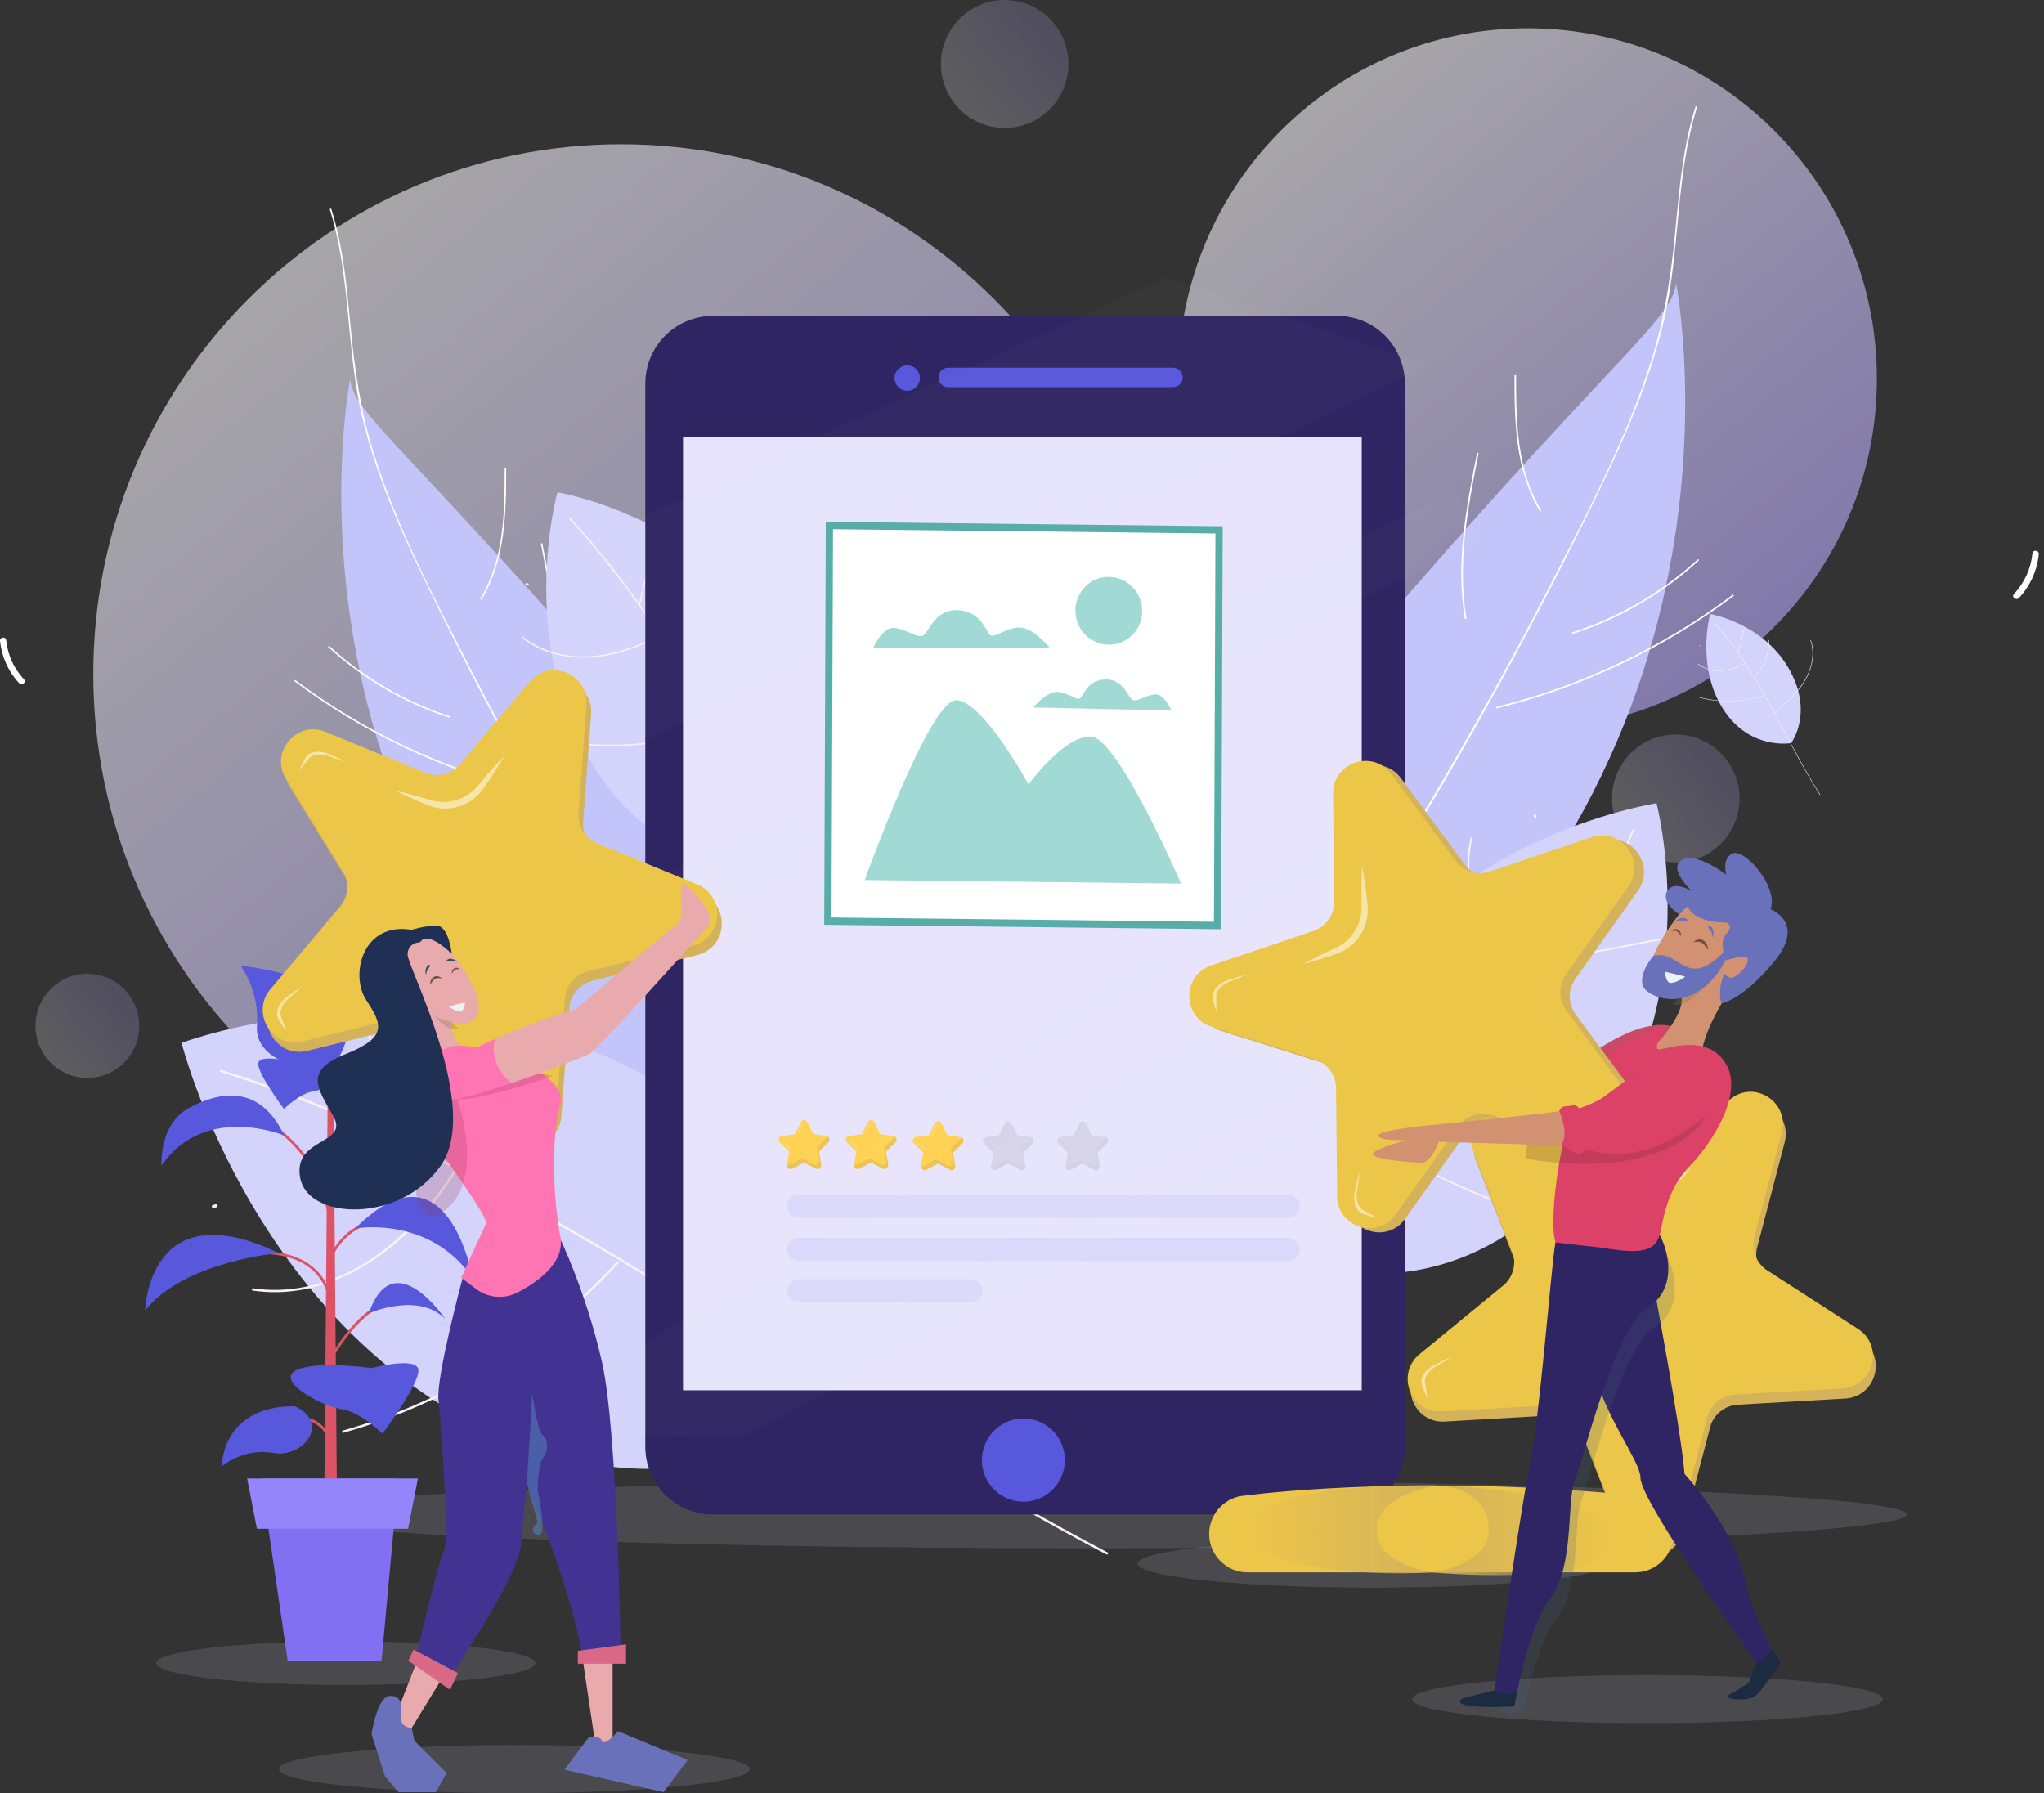 <svg width="277" height="243" viewBox="0 0 277 243" fill="none" xmlns="http://www.w3.org/2000/svg">
<rect x="0" y="0" width="277" height="243" fill="#333333" stroke="none"/>
<path opacity="0.6" d="M84.177 163.091C123.685 163.091 155.713 130.958 155.713 91.32C155.713 51.682 123.685 19.549 84.177 19.549C44.669 19.549 12.642 51.682 12.642 91.32C12.642 130.958 44.669 163.091 84.177 163.091Z" fill="url(#paint0_linear)"/>
<path opacity="0.6" d="M207.016 98.823C233.161 98.823 254.355 77.559 254.355 51.328C254.355 25.097 233.161 3.832 207.016 3.832C180.871 3.832 159.677 25.097 159.677 51.328C159.677 77.559 180.871 98.823 207.016 98.823Z" fill="url(#paint1_linear)"/>
<path opacity="0.22" d="M136.153 17.338C140.925 17.338 144.794 13.457 144.794 8.669C144.794 3.881 140.925 0 136.153 0C131.381 0 127.513 3.881 127.513 8.669C127.513 13.457 131.381 17.338 136.153 17.338Z" fill="url(#paint2_linear)"/>
<path opacity="0.22" d="M233.789 102.725C236.809 106.431 236.257 111.891 232.564 114.921C228.87 117.951 223.428 117.397 220.408 113.691C217.388 109.986 217.94 104.526 221.633 101.496C225.327 98.471 230.769 99.02 233.789 102.725Z" fill="url(#paint3_linear)"/>
<path opacity="0.22" d="M17.29 134.55C19.747 137.569 19.303 142.019 16.295 144.483C13.286 146.948 8.851 146.503 6.394 143.485C3.938 140.466 4.381 136.016 7.39 133.551C10.393 131.081 14.828 131.531 17.29 134.55Z" fill="url(#paint4_linear)"/>
<path d="M159.389 148.708C159.389 148.708 163.755 111.654 191.466 79.84C219.177 48.027 226.926 42.838 227.122 38.29C227.122 38.29 241.498 110.125 172.902 153.037L159.389 148.708Z" fill="#C3C5FA"/>
<path d="M272.931 80.504C274.358 78.957 275.215 77.099 275.434 74.998C275.491 74.438 276.36 74.553 276.296 75.113C276.061 77.347 275.14 79.384 273.621 81.029C273.242 81.445 272.546 80.914 272.931 80.504Z" fill="white"/>
<path d="M161.034 155.063C161.075 155.097 161.115 155.132 161.149 155.167C161.178 155.19 161.201 155.23 161.19 155.27C161.109 155.68 160.591 155.905 160.327 155.513C160.045 155.092 160.563 154.555 160.793 154.289C161.742 153.187 162.881 152.2 163.882 151.138C167.794 146.994 171.401 142.567 174.795 137.99C181.623 128.767 187.675 118.961 193.543 109.103C199.503 99.089 205.152 88.884 210.479 78.513C215.444 68.845 220.587 59.039 223.843 48.632C225.661 42.82 226.512 36.916 227.076 30.873C227.594 25.344 228.094 19.791 229.768 14.476C229.809 14.343 230.01 14.424 229.97 14.556C227.053 23.843 227.703 33.759 225.546 43.201C223.331 52.915 218.976 61.965 214.587 70.848C205.054 90.142 194.464 108.981 182.682 126.989C179.403 131.999 175.986 136.922 172.298 141.643C170.486 143.964 168.611 146.226 166.661 148.431C165.625 149.597 164.567 150.751 163.485 151.877C162.979 152.408 162.461 152.933 161.943 153.452C161.575 153.822 160.269 154.699 160.896 155.242C160.793 155.143 160.925 154.97 161.034 155.063Z" fill="white"/>
<path d="M202.828 95.781C214.38 92.919 225.258 87.759 234.79 80.613C234.906 80.527 235.038 80.706 234.923 80.787C225.356 87.955 214.449 93.126 202.857 96.001C202.719 96.03 202.696 95.816 202.828 95.781Z" fill="white"/>
<path d="M213.068 85.698C219.384 83.655 225.149 80.302 230.056 75.823C230.159 75.731 230.292 75.904 230.188 75.996C225.264 80.487 219.482 83.852 213.148 85.9C213.016 85.941 212.936 85.739 213.068 85.698Z" fill="white"/>
<path d="M217.567 117.195C213.448 117.495 209.409 118.262 205.469 119.492C205.336 119.532 205.256 119.33 205.388 119.29C209.346 118.054 213.407 117.281 217.544 116.981C217.682 116.964 217.705 117.183 217.567 117.195Z" fill="white"/>
<path d="M198.508 83.823C197.254 76.331 198.686 68.816 200.147 61.463C200.176 61.324 200.389 61.353 200.366 61.492C198.905 68.828 197.478 76.314 198.726 83.794C198.744 83.932 198.531 83.961 198.508 83.823Z" fill="white"/>
<path d="M180.749 116.94C177.332 107.515 176.584 97.287 178.598 87.464C178.626 87.326 178.839 87.354 178.816 87.493C176.808 97.282 177.551 107.463 180.956 116.859C180.996 116.986 180.795 117.073 180.749 116.94Z" fill="white"/>
<path d="M166.752 134.227C164.187 129.546 163.14 124.236 163.738 118.926C163.755 118.788 163.968 118.817 163.957 118.955C163.37 124.236 164.411 129.494 166.959 134.146C167.017 134.273 166.816 134.354 166.752 134.227Z" fill="white"/>
<path d="M208.673 69.261C205.348 63.749 205.239 57.198 205.239 50.941C205.239 50.803 205.457 50.774 205.457 50.913C205.457 57.117 205.549 63.651 208.851 69.128C208.92 69.249 208.748 69.382 208.673 69.261Z" fill="white"/>
<path d="M112.849 157.914C112.849 157.914 108.632 122.141 81.882 91.435C55.132 60.724 47.653 55.714 47.463 51.328C47.463 51.328 33.588 120.675 99.802 162.093L112.849 157.914Z" fill="#C3C5FA"/>
<path d="M3.253 92.07C1.872 90.575 1.05 88.78 0.837 86.754C0.779 86.212 -0.055 86.327 0.003 86.87C0.233 89.023 1.119 90.991 2.586 92.584C2.948 92.982 3.621 92.468 3.253 92.07Z" fill="white"/>
<path d="M111.266 164.049C111.226 164.084 111.192 164.113 111.151 164.147C111.123 164.17 111.105 164.205 111.111 164.245C111.192 164.638 111.686 164.857 111.94 164.482C112.216 164.072 111.715 163.559 111.491 163.305C110.57 162.237 109.477 161.29 108.505 160.263C104.726 156.263 101.245 151.992 97.972 147.571C91.379 138.671 85.54 129.2 79.874 119.682C74.121 110.014 68.667 100.162 63.524 90.154C58.732 80.821 53.768 71.356 50.621 61.313C48.866 55.703 48.044 50.006 47.503 44.165C47.002 38.826 46.519 33.47 44.903 28.333C44.862 28.206 44.667 28.287 44.707 28.414C47.526 37.383 46.899 46.947 48.981 56.066C51.121 65.44 55.327 74.178 59.561 82.749C68.759 101.374 78.982 119.561 90.355 136.945C93.519 141.782 96.821 146.538 100.382 151.092C102.131 153.331 103.937 155.519 105.824 157.643C106.825 158.768 107.844 159.882 108.891 160.967C109.38 161.481 109.88 161.989 110.381 162.491C110.737 162.849 111.997 163.697 111.393 164.217C111.497 164.124 111.37 163.957 111.266 164.049Z" fill="white"/>
<path d="M70.918 106.823C59.763 104.064 49.264 99.077 40.066 92.18C39.956 92.099 39.83 92.267 39.939 92.348C49.172 99.268 59.705 104.26 70.894 107.031C71.027 107.06 71.05 106.852 70.918 106.823Z" fill="white"/>
<path d="M61.034 97.086C54.942 95.112 49.373 91.874 44.638 87.551C44.541 87.459 44.414 87.626 44.512 87.718C49.264 92.053 54.844 95.302 60.959 97.282C61.086 97.322 61.166 97.126 61.034 97.086Z" fill="white"/>
<path d="M56.691 127.491C60.666 127.78 64.566 128.518 68.369 129.707C68.495 129.748 68.576 129.552 68.449 129.511C64.629 128.322 60.706 127.578 56.714 127.283C56.587 127.272 56.558 127.48 56.691 127.491Z" fill="white"/>
<path d="M75.094 95.279C76.302 88.047 74.921 80.798 73.512 73.699C73.483 73.566 73.276 73.595 73.305 73.728C74.714 80.81 76.095 88.036 74.886 95.256C74.864 95.383 75.071 95.412 75.094 95.279Z" fill="white"/>
<path d="M92.231 127.243C95.527 118.147 96.252 108.271 94.308 98.788C94.279 98.656 94.072 98.684 94.101 98.817C96.039 108.265 95.326 118.095 92.035 127.162C91.995 127.295 92.185 127.37 92.231 127.243Z" fill="white"/>
<path d="M105.744 143.935C108.224 139.416 109.231 134.291 108.655 129.165C108.638 129.033 108.431 129.056 108.448 129.194C109.018 134.291 108.011 139.364 105.549 143.86C105.486 143.975 105.681 144.056 105.744 143.935Z" fill="white"/>
<path d="M65.279 81.219C68.489 75.898 68.593 69.578 68.598 63.535C68.598 63.402 68.391 63.373 68.391 63.512C68.391 69.503 68.305 75.811 65.118 81.092C65.043 81.208 65.21 81.341 65.279 81.219Z" fill="white"/>
<path opacity="0.18" d="M147.814 209.825C208.889 209.825 258.399 207.768 258.399 205.23C258.399 202.693 208.889 200.636 147.814 200.636C86.74 200.636 37.229 202.693 37.229 205.23C37.229 207.768 86.74 209.825 147.814 209.825Z" fill="#B2AECC"/>
<path opacity="0.18" d="M46.865 228.346C61.054 228.346 72.557 227.02 72.557 225.385C72.557 223.75 61.054 222.424 46.865 222.424C32.676 222.424 21.173 223.75 21.173 225.385C21.173 227.02 32.676 228.346 46.865 228.346Z" fill="#B2AECC"/>
<path opacity="0.18" d="M101.602 239.739C101.602 241.54 87.324 243 69.715 243C52.105 243 37.821 241.54 37.821 239.739C37.821 237.938 52.1 236.478 69.715 236.478C87.329 236.478 101.602 237.944 101.602 239.739Z" fill="#B2AECC"/>
<path opacity="0.18" d="M255.149 230.262C255.149 232.063 240.871 233.523 223.262 233.523C205.652 233.523 191.374 232.063 191.374 230.262C191.374 228.462 205.652 227.001 223.262 227.001C240.871 227.001 255.149 228.462 255.149 230.262Z" fill="#B2AECC"/>
<path d="M107.436 117.552C107.436 117.552 90.868 120.594 80.386 103.752C69.899 86.91 75.542 66.715 75.542 66.715C75.542 66.715 95.763 70.022 106.245 87.695C116.715 105.374 107.436 117.552 107.436 117.552Z" fill="#D4D3FB"/>
<path d="M71.584 79.09C71.51 79.067 71.441 79.049 71.366 79.026C71.302 79.009 71.233 79.044 71.216 79.107C71.199 79.171 71.233 79.24 71.297 79.257C71.371 79.28 71.441 79.298 71.515 79.321C71.579 79.338 71.648 79.303 71.665 79.24C71.682 79.177 71.648 79.107 71.584 79.09Z" fill="#F9F2F4"/>
<path d="M77.067 70.236C80.593 74.051 83.82 78.132 86.806 82.385C89.769 86.61 92.49 90.991 95.079 95.452C97.685 99.943 100.153 104.508 102.592 109.091C105.037 113.685 107.453 118.297 109.949 122.868C112.44 127.428 115.006 131.941 117.756 136.345C118.095 136.887 118.435 137.424 118.78 137.961C118.843 138.059 118.999 137.973 118.941 137.874C116.134 133.482 113.516 128.963 110.996 124.397C108.482 119.838 106.061 115.232 103.621 110.632C101.177 106.02 98.714 101.42 96.126 96.884C93.554 92.382 90.85 87.949 87.928 83.667C85.034 79.43 81.91 75.344 78.493 71.517C78.068 71.044 77.642 70.571 77.21 70.103C77.118 70.022 76.986 70.149 77.067 70.236Z" fill="#F9F2F4"/>
<path d="M86.743 81.987C87.525 78.691 88.313 75.401 89.096 72.106C89.125 71.99 88.952 71.938 88.923 72.054C88.141 75.349 87.353 78.639 86.57 81.935C86.542 82.05 86.714 82.102 86.743 81.987Z" fill="#F9F2F4"/>
<path d="M92.979 91.626C95.953 88.7 97.915 84.804 98.53 80.671C98.709 79.465 98.772 78.241 98.72 77.023C98.714 76.908 98.536 76.902 98.542 77.018C98.726 81.173 97.506 85.346 95.148 88.769C94.475 89.75 93.704 90.662 92.852 91.493C92.766 91.58 92.893 91.707 92.979 91.626Z" fill="#F9F2F4"/>
<path d="M89.24 86.079C84.706 88.492 79.345 89.935 74.328 88.186C73.069 87.747 71.889 87.112 70.837 86.281C70.744 86.212 70.652 86.368 70.744 86.437C74.789 89.623 80.3 89.692 85.005 88.123C86.501 87.626 87.934 86.98 89.326 86.235C89.429 86.183 89.343 86.027 89.24 86.079Z" fill="#F9F2F4"/>
<path d="M96.724 98.754C90.407 100.757 83.677 101.386 77.096 100.584C75.191 100.353 73.305 100.001 71.441 99.533C71.326 99.504 71.279 99.677 71.389 99.706C77.861 101.328 84.666 101.536 91.23 100.318C93.1 99.972 94.952 99.504 96.764 98.927C96.874 98.893 96.833 98.719 96.724 98.754Z" fill="#F9F2F4"/>
<path d="M100.774 105.847C104.525 102.69 108.287 99.458 111.227 95.499C113.764 92.082 115.604 88.082 116.001 83.805C116.22 81.508 115.984 79.182 115.219 77C115.179 76.891 115.006 76.931 115.041 77.041C116.421 80.971 116.007 85.271 114.563 89.115C112.929 93.455 109.978 97.121 106.699 100.33C104.766 102.217 102.713 103.971 100.647 105.709C100.561 105.79 100.682 105.922 100.774 105.847Z" fill="#F9F2F4"/>
<path d="M115.599 189.894C115.599 189.894 93.451 208.658 63.427 192.497C33.403 176.337 24.607 141.326 24.607 141.326C24.607 141.326 57.634 128.916 88.359 146.318C119.079 163.731 115.599 189.894 115.599 189.894Z" fill="#D4D3FB"/>
<path d="M29.244 163.2C29.118 163.229 28.991 163.264 28.865 163.293C28.756 163.322 28.686 163.437 28.709 163.541C28.738 163.651 28.848 163.72 28.957 163.697C29.083 163.668 29.21 163.633 29.337 163.604C29.446 163.576 29.515 163.46 29.492 163.356C29.469 163.247 29.354 163.177 29.244 163.2Z" fill="#F9F2F4"/>
<path d="M29.889 145.274C38.408 147.94 46.71 151.271 54.792 155.063C62.817 158.826 70.624 163.039 78.292 167.478C86.012 171.951 93.594 176.655 101.142 181.411C108.713 186.178 116.255 190.997 123.877 195.678C131.482 200.353 139.168 204.896 147.032 209.109C147.998 209.628 148.965 210.142 149.937 210.65C150.115 210.742 150.276 210.477 150.098 210.385C142.154 206.229 134.399 201.727 126.736 197.069C119.091 192.417 111.543 187.615 103.978 182.836C96.39 178.046 88.791 173.284 81.059 168.736C73.374 164.217 65.561 159.911 57.542 156.032C49.603 152.194 41.457 148.766 33.093 145.978C32.051 145.632 31.01 145.297 29.969 144.968C29.785 144.916 29.693 145.216 29.889 145.274Z" fill="#F9F2F4"/>
<path d="M54.361 154.526C52.721 148.933 51.088 143.34 49.448 137.747C49.391 137.557 49.091 137.626 49.143 137.822C50.783 143.415 52.416 149.008 54.056 154.601C54.119 154.791 54.419 154.716 54.361 154.526Z" fill="#F9F2F4"/>
<path d="M71.895 163.57C73.845 156.644 73.448 149.14 70.848 142.439C70.089 140.483 69.139 138.607 68.023 136.829C67.914 136.662 67.644 136.806 67.747 136.979C71.567 143.034 73.305 150.306 72.7 157.446C72.528 159.489 72.154 161.509 71.596 163.483C71.544 163.679 71.838 163.766 71.895 163.57Z" fill="#F9F2F4"/>
<path d="M61.586 158.491C56.875 165.988 50.087 172.741 41.106 174.438C38.851 174.865 36.544 174.923 34.272 174.588C34.077 174.559 34.071 174.871 34.266 174.9C43.028 176.187 51.318 171.558 57.007 165.174C58.813 163.149 60.407 160.95 61.851 158.652C61.96 158.485 61.696 158.323 61.586 158.491Z" fill="#F9F2F4"/>
<path d="M83.568 170.998C75.836 179.419 66.315 186.126 55.81 190.581C52.767 191.868 49.644 192.965 46.468 193.865C46.278 193.917 46.347 194.223 46.543 194.171C57.6 191.043 67.937 185.508 76.699 178.057C79.201 175.933 81.566 173.647 83.786 171.229C83.913 171.079 83.706 170.854 83.568 170.998Z" fill="#F9F2F4"/>
<path d="M95.666 178.12C98.571 170.184 101.447 162.127 102.46 153.689C103.334 146.411 102.672 138.855 99.629 132.126C97.996 128.513 95.66 125.234 92.657 122.637C92.507 122.504 92.277 122.718 92.433 122.851C97.846 127.537 100.895 134.313 102.011 141.303C103.271 149.187 101.988 157.198 99.825 164.805C98.548 169.284 96.972 173.67 95.372 178.04C95.297 178.224 95.597 178.311 95.666 178.12Z" fill="#F9F2F4"/>
<path d="M182.601 172.211C182.601 172.211 170.486 154.613 184.407 133.719C198.329 112.826 224.487 108.849 224.487 108.849C224.487 108.849 231.195 133.979 216.318 155.3C201.436 176.62 182.601 172.211 182.601 172.211Z" fill="#D4D3FB"/>
<path d="M208.201 110.702C208.19 110.609 208.172 110.511 208.161 110.419C208.149 110.338 208.069 110.275 207.988 110.286C207.908 110.298 207.844 110.378 207.856 110.459C207.867 110.557 207.885 110.65 207.896 110.748C207.908 110.829 207.988 110.892 208.069 110.881C208.155 110.863 208.213 110.783 208.201 110.702Z" fill="#F9F2F4"/>
<path d="M221.231 112.445C218.683 118.511 215.662 124.369 212.32 130.031C209.001 135.653 205.376 141.09 201.591 146.405C197.783 151.756 193.813 156.991 189.809 162.191C185.794 167.414 181.744 172.609 177.786 177.873C173.84 183.125 169.98 188.446 166.344 193.924C165.895 194.599 165.452 195.274 165.015 195.95C164.935 196.071 165.119 196.209 165.199 196.088C168.795 190.553 172.626 185.174 176.572 179.881C180.507 174.6 184.546 169.4 188.567 164.182C192.6 158.953 196.615 153.707 200.481 148.356C204.324 143.035 208.017 137.604 211.417 131.993C214.782 126.435 217.86 120.698 220.483 114.753C220.811 114.015 221.127 113.276 221.438 112.531C221.501 112.393 221.289 112.312 221.231 112.445Z" fill="#F9F2F4"/>
<path d="M212.746 129.76C216.939 128.951 221.139 128.149 225.333 127.341C225.476 127.312 225.448 127.087 225.298 127.116C221.104 127.918 216.905 128.726 212.711 129.534C212.573 129.558 212.602 129.788 212.746 129.76Z" fill="#F9F2F4"/>
<path d="M204.905 141.99C209.818 143.912 215.317 144.154 220.391 142.723C221.875 142.307 223.308 141.742 224.683 141.043C224.815 140.98 224.729 140.766 224.596 140.83C219.908 143.202 214.477 143.964 209.317 143.012C207.839 142.74 206.389 142.325 204.991 141.776C204.853 141.725 204.767 141.938 204.905 141.99Z" fill="#F9F2F4"/>
<path d="M209.34 134.781C204.209 130.793 199.762 125.327 199.164 118.615C199.014 116.929 199.135 115.232 199.537 113.587C199.572 113.443 199.348 113.42 199.307 113.559C197.748 119.902 200.538 126.314 204.784 130.949C206.13 132.421 207.626 133.748 209.196 134.966C209.317 135.058 209.455 134.873 209.34 134.781Z" fill="#F9F2F4"/>
<path d="M198.657 150.03C193.066 143.756 188.849 136.288 186.346 128.259C185.622 125.933 185.046 123.561 184.615 121.166C184.586 121.021 184.362 121.05 184.39 121.2C185.886 129.54 189.188 137.523 194.003 144.489C195.378 146.475 196.874 148.373 198.479 150.174C198.571 150.284 198.755 150.14 198.657 150.03Z" fill="#F9F2F4"/>
<path d="M192.6 158.411C198.18 161.106 203.852 163.79 209.938 165.135C215.185 166.295 220.742 166.341 225.868 164.586C228.623 163.64 231.178 162.162 233.283 160.142C233.387 160.038 233.249 159.859 233.145 159.957C229.343 163.599 224.188 165.354 219.005 165.683C213.16 166.052 207.413 164.54 202.017 162.41C198.841 161.158 195.758 159.686 192.68 158.197C192.554 158.134 192.467 158.347 192.6 158.411Z" fill="#F9F2F4"/>
<path d="M242.729 100.699C242.729 100.699 237.034 101.749 233.427 95.954C229.82 90.16 231.758 83.216 231.758 83.216C231.758 83.216 238.713 84.353 242.315 90.431C245.922 96.508 242.729 100.699 242.729 100.699Z" fill="#D4D3FB"/>
<path d="M230.401 87.475C230.378 87.47 230.349 87.458 230.326 87.452C230.303 87.447 230.28 87.458 230.274 87.481C230.268 87.504 230.28 87.527 230.303 87.533C230.326 87.539 230.355 87.55 230.378 87.556C230.401 87.562 230.424 87.55 230.429 87.527C230.435 87.504 230.424 87.481 230.401 87.475Z" fill="#F9F2F4"/>
<path d="M232.282 84.428C233.496 85.739 234.606 87.141 235.63 88.607C236.648 90.062 237.586 91.568 238.478 93.097C239.375 94.638 240.221 96.214 241.061 97.79C241.901 99.371 242.735 100.959 243.592 102.528C244.449 104.098 245.329 105.651 246.278 107.163C246.393 107.348 246.514 107.533 246.629 107.717C246.652 107.752 246.704 107.723 246.681 107.688C245.715 106.176 244.817 104.624 243.949 103.054C243.086 101.484 242.251 99.902 241.412 98.321C240.572 96.734 239.726 95.152 238.834 93.594C237.948 92.047 237.022 90.523 236.015 89.052C235.02 87.597 233.945 86.189 232.771 84.873C232.627 84.711 232.478 84.55 232.328 84.388C232.299 84.359 232.259 84.4 232.282 84.428Z" fill="#F9F2F4"/>
<path d="M235.613 88.468C235.883 87.337 236.154 86.2 236.424 85.069C236.435 85.028 236.372 85.011 236.366 85.052C236.096 86.183 235.826 87.32 235.555 88.451C235.544 88.492 235.601 88.509 235.613 88.468Z" fill="#F9F2F4"/>
<path d="M237.759 91.787C238.783 90.783 239.456 89.438 239.669 88.018C239.732 87.603 239.749 87.181 239.732 86.766C239.732 86.725 239.669 86.725 239.669 86.766C239.732 88.197 239.312 89.629 238.501 90.806C238.271 91.141 238.006 91.458 237.713 91.741C237.684 91.77 237.73 91.81 237.759 91.787Z" fill="#F9F2F4"/>
<path d="M236.47 89.877C234.911 90.708 233.064 91.204 231.344 90.604C230.913 90.454 230.504 90.235 230.142 89.952C230.113 89.929 230.079 89.981 230.108 90.004C231.5 91.1 233.392 91.124 235.015 90.581C235.527 90.408 236.021 90.189 236.499 89.935C236.539 89.912 236.51 89.86 236.47 89.877Z" fill="#F9F2F4"/>
<path d="M239.047 94.234C236.873 94.921 234.56 95.14 232.299 94.863C231.643 94.782 230.993 94.661 230.355 94.5C230.315 94.488 230.297 94.552 230.338 94.557C232.564 95.117 234.905 95.186 237.16 94.765C237.805 94.644 238.438 94.482 239.065 94.286C239.099 94.286 239.082 94.223 239.047 94.234Z" fill="#F9F2F4"/>
<path d="M240.439 96.676C241.728 95.591 243.022 94.477 244.035 93.115C244.909 91.943 245.536 90.564 245.674 89.092C245.749 88.301 245.669 87.505 245.404 86.755C245.392 86.714 245.329 86.731 245.341 86.766C245.818 88.117 245.674 89.594 245.174 90.922C244.61 92.417 243.598 93.675 242.47 94.777C241.809 95.43 241.101 96.03 240.388 96.63C240.365 96.659 240.411 96.699 240.439 96.676Z" fill="#F9F2F4"/>
<path opacity="0.18" d="M217.94 211.897C217.94 213.697 203.662 215.158 186.053 215.158C168.443 215.158 154.165 213.697 154.165 211.897C154.165 210.096 168.443 208.636 186.053 208.636C203.662 208.636 217.94 210.096 217.94 211.897Z" fill="#B2AECC"/>
<path d="M181.232 205.242H96.603C91.546 205.242 87.45 201.132 87.45 196.059V51.997C87.45 46.924 91.546 42.814 96.603 42.814H181.232C186.289 42.814 190.385 46.924 190.385 51.997V196.059C190.385 201.132 186.289 205.242 181.232 205.242Z" fill="#2E2562"/>
<path d="M182.101 59.212H142.516H92.559V113.576V157.077V188.412H102.845H140.606H149.666H184.54V149.747V139.791V98.298V59.212H182.101Z" fill="#E7E4FC"/>
<path d="M144.165 199.135C144.861 196.1 142.973 193.073 139.948 192.375C136.923 191.676 133.907 193.57 133.211 196.605C132.514 199.64 134.402 202.666 137.427 203.365C140.452 204.064 143.469 202.17 144.165 199.135Z" fill="#5758DB"/>
<path d="M124.671 51.235C124.671 52.188 123.9 52.961 122.951 52.961C122.001 52.961 121.23 52.188 121.23 51.235C121.23 50.283 122.001 49.51 122.951 49.51C123.9 49.51 124.671 50.283 124.671 51.235Z" fill="#5758DB"/>
<path d="M158.969 52.465H128.485C127.766 52.465 127.173 51.87 127.173 51.149C127.173 50.428 127.766 49.833 128.485 49.833H158.969C159.688 49.833 160.28 50.428 160.28 51.149C160.28 51.87 159.688 52.465 158.969 52.465Z" fill="#5758DB"/>
<path d="M45.173 145.343L45.668 203.943H43.942L44.431 145.343H45.173Z" fill="#DD5366"/>
<path d="M44.989 167.686H44.621C44.621 157.972 37.752 153.412 37.683 153.372L37.885 153.06C37.948 153.1 44.989 157.77 44.989 167.686Z" fill="#DD5366"/>
<path d="M44.983 158.595L44.615 158.543C44.627 158.462 45.812 150.353 51.812 149.978L51.835 150.347C46.145 150.705 44.995 158.52 44.983 158.595Z" fill="#DD5366"/>
<path d="M44.621 176.337C44.023 173.255 42.141 171.258 39.035 170.386C36.694 169.734 34.496 170 34.479 170.005L34.433 169.636C34.525 169.625 43.493 168.568 44.989 176.262L44.621 176.337Z" fill="#DD5366"/>
<path d="M44.977 170.508L44.632 170.375C44.655 170.323 46.778 164.996 52.393 165.371L52.37 165.741C47.02 165.377 44.995 170.456 44.977 170.508Z" fill="#DD5366"/>
<path d="M44.966 184.25L44.644 184.071C44.656 184.054 45.737 182.069 47.394 180.112C49.637 177.463 51.818 176.124 53.866 176.124V176.493C49.218 176.499 45.007 184.175 44.966 184.25Z" fill="#DD5366"/>
<path d="M45.178 196.758C44.114 192.498 41.318 192.446 41.29 192.446V192.077C41.318 192.077 44.402 192.129 45.535 196.665L45.178 196.758Z" fill="#DD5366"/>
<path d="M35.388 200.364H53.975L51.703 225.085H38.989L35.388 200.364Z" fill="#836FF2"/>
<path d="M33.489 200.364H56.633L55.304 207.175H34.818L33.489 200.364Z" fill="#9486FA"/>
<path d="M41.848 144.974C41.848 144.974 34.456 143.86 34.824 139.04C35.192 134.221 32.603 130.879 32.603 130.879C32.603 130.879 54.044 132.732 44.805 144.974H41.848Z" fill="#5758DB"/>
<path d="M37.781 169.821C37.781 169.821 24.843 170.935 19.666 177.607C19.666 177.613 20.034 161.291 37.781 169.821Z" fill="#5758DB"/>
<path d="M50.351 185.399C50.351 185.399 55.896 183.916 56.633 185.399C57.375 186.882 51.829 194.299 51.829 194.299C51.829 194.299 48.872 191.332 46.283 190.963C43.695 190.593 37.413 187.252 40.002 185.768C42.584 184.291 50.351 185.399 50.351 185.399Z" fill="#5758DB"/>
<path d="M39.541 143.918C39.541 143.918 35.572 142.856 35.043 143.918C34.514 144.98 38.483 150.29 38.483 150.29C38.483 150.29 40.6 148.166 42.452 147.9C44.305 147.635 48.803 145.245 46.951 144.183C45.099 143.121 39.541 143.918 39.541 143.918Z" fill="#5758DB"/>
<path d="M48.13 166.485C48.13 166.485 58.111 164.632 64.025 173.163C64.025 173.163 60.7 153.874 48.13 166.485Z" fill="#5758DB"/>
<path d="M38.517 153.874C38.517 153.874 27.794 149.424 21.88 157.954C21.88 157.954 21.512 152.39 25.579 150.168C29.646 147.94 35.192 146.826 38.517 153.874Z" fill="#5758DB"/>
<path d="M50.73 150.341C50.73 150.341 52.485 151.755 54.998 151.045C57.513 150.335 59.733 152.436 59.733 152.436C59.733 152.436 57.53 146.515 50.73 150.341Z" fill="#5758DB"/>
<path d="M49.977 177.982C49.977 177.982 56.633 175.016 60.326 178.727C60.331 178.727 53.307 168.338 49.977 177.982Z" fill="#5758DB"/>
<path d="M39.996 190.593C39.996 190.593 30.751 189.848 30.015 198.754C30.015 198.754 32.972 196.157 37.039 196.901C41.106 197.64 44.805 192.821 39.996 190.593Z" fill="#5758DB"/>
<path d="M241.849 154.838L238.138 169.013C237.684 170.745 238.397 172.569 239.893 173.538L252.187 181.463C255.748 183.76 254.298 189.283 250.075 189.526L235.492 190.363C233.709 190.467 232.196 191.708 231.747 193.439L228.036 207.614C226.961 211.718 221.277 212.047 219.741 208.093L214.437 194.438C213.787 192.77 212.147 191.708 210.364 191.811L195.781 192.648C191.558 192.891 189.487 187.569 192.766 184.88L204.076 175.599C205.457 174.467 205.952 172.569 205.307 170.901L200.003 157.245C198.467 153.291 202.874 149.672 206.435 151.964L218.729 159.888C220.23 160.858 222.18 160.742 223.561 159.611L234.871 150.33C238.133 147.646 242.925 150.728 241.849 154.838Z" fill="#D3B25A"/>
<path d="M241.463 153.47L237.753 167.645C237.298 169.376 238.012 171.206 239.507 172.17L251.801 180.094C255.362 182.392 253.912 187.915 249.69 188.158L235.107 188.994C233.323 189.098 231.81 190.339 231.362 192.071L227.651 206.246C226.575 210.35 220.892 210.679 219.356 206.725L214.051 193.069C213.401 191.401 211.762 190.339 209.979 190.443L195.395 191.28C191.173 191.522 189.102 186.201 192.381 183.511L203.691 174.23C205.071 173.099 205.566 171.2 204.922 169.532L199.618 155.876C198.082 151.923 202.488 148.304 206.049 150.595L218.343 158.52C219.844 159.49 221.795 159.374 223.175 158.243L234.485 148.962C237.747 146.278 242.539 149.366 241.463 153.47Z" fill="#ECC649"/>
<path opacity="0.53" d="M213.931 160.188C215.317 160.765 216.663 161.417 217.987 162.104C218.153 162.191 218.32 162.277 218.476 162.347L218.711 162.462L218.953 162.554C219.275 162.687 219.615 162.768 219.954 162.837C220.633 162.976 221.329 162.987 222.008 162.878C222.687 162.78 223.354 162.566 223.958 162.237C224.263 162.075 224.562 161.891 224.832 161.671L225.039 161.51L225.252 161.331L225.684 160.973C226.834 160.021 228.002 159.091 229.239 158.231C228.267 159.386 227.237 160.465 226.179 161.521C225.908 161.787 225.672 162.047 225.362 162.312C225.068 162.578 224.74 162.808 224.401 163.022C223.711 163.432 222.94 163.691 222.152 163.818C221.358 163.928 220.541 163.905 219.764 163.715C219.379 163.611 218.999 163.489 218.637 163.322L218.366 163.195L218.107 163.051C217.929 162.953 217.78 162.849 217.618 162.751C216.364 161.937 215.127 161.106 213.931 160.188Z" fill="white"/>
<path opacity="0.53" d="M208.149 155.184C207.459 154.832 206.78 154.445 206.107 154.047C206.021 153.995 205.934 153.949 205.86 153.903L205.739 153.833L205.618 153.776C205.457 153.695 205.296 153.631 205.141 153.579C204.824 153.47 204.513 153.418 204.226 153.418C203.938 153.412 203.668 153.464 203.443 153.568C203.328 153.62 203.225 153.677 203.133 153.758L203.064 153.816L202.995 153.885L202.851 154.012C202.465 154.359 202.069 154.693 201.631 154.993C201.913 154.543 202.23 154.133 202.558 153.735C202.644 153.631 202.713 153.533 202.816 153.435C202.914 153.337 203.029 153.256 203.15 153.187C203.403 153.048 203.708 152.991 204.042 152.985C204.381 152.991 204.744 153.054 205.112 153.198C205.296 153.273 205.48 153.354 205.664 153.452L205.802 153.527L205.934 153.614C206.026 153.672 206.107 153.729 206.188 153.781C206.843 154.232 207.499 154.693 208.149 155.184Z" fill="white"/>
<path opacity="0.53" d="M196.834 183.84C196.184 184.262 195.51 184.66 194.832 185.047C194.745 185.093 194.659 185.145 194.584 185.191L194.469 185.26L194.36 185.335C194.21 185.433 194.078 185.543 193.951 185.653C193.698 185.872 193.497 186.115 193.359 186.368C193.209 186.617 193.117 186.876 193.1 187.125C193.089 187.252 193.089 187.373 193.112 187.494L193.129 187.586L193.152 187.679L193.192 187.869C193.301 188.377 193.388 188.891 193.428 189.416C193.181 188.948 192.985 188.469 192.801 187.979C192.755 187.852 192.703 187.742 192.674 187.604C192.634 187.471 192.623 187.332 192.628 187.188C192.634 186.899 192.738 186.605 192.899 186.311C193.071 186.022 193.313 185.739 193.618 185.491C193.773 185.37 193.934 185.249 194.113 185.139L194.245 185.058L194.383 184.983C194.475 184.931 194.567 184.891 194.659 184.845C195.361 184.493 196.086 184.152 196.834 183.84Z" fill="white"/>
<g opacity="0.93">
<g opacity="0.93">
<path opacity="0.93" d="M142.527 76.585L147.394 90.402C147.987 92.088 149.597 93.202 151.381 93.156L165.987 92.78C170.215 92.671 172.114 98.056 168.754 100.641L157.156 109.559C155.741 110.65 155.183 112.525 155.782 114.216L160.648 128.034C162.058 132.039 157.542 135.514 154.056 133.107L142.021 124.796C140.554 123.78 138.598 123.832 137.183 124.923L125.585 133.84C122.226 136.42 117.537 133.182 118.74 129.113L122.899 115.059C123.405 113.345 122.755 111.492 121.288 110.482L109.253 102.171C105.767 99.764 107.389 94.287 111.618 94.177L126.224 93.802C128.007 93.756 129.561 92.561 130.067 90.847L134.226 76.793C135.428 72.729 141.118 72.579 142.527 76.585Z" fill="#E7E4FC"/>
</g>
</g>
<path d="M221.587 202.662C193.33 199.863 172.344 202.212 168.674 202.679C168.478 202.697 168.288 202.72 168.098 202.754C165.699 203.21 163.864 205.34 163.864 207.874C163.864 210.742 166.2 213.086 169.059 213.086H221.582C224.441 213.086 226.776 210.742 226.776 207.874C226.782 205.005 224.447 202.662 221.587 202.662Z" fill="#ECC649"/>
<path d="M194.078 213.086C194.078 213.086 186.191 211.926 186.576 207.1C186.962 202.275 194.849 201.311 194.849 201.311C194.849 201.311 172.724 200.734 169.646 205.946C166.562 211.152 180.415 213.853 194.078 213.086Z" fill="url(#paint5_linear)"/>
<path d="M194.843 201.312C194.843 201.312 201.769 201.502 201.769 207.297C201.769 212.139 194.072 213.086 194.072 213.086C194.072 213.086 214.488 215.025 218.003 210.096C221.518 205.167 208.523 201.722 194.843 201.312Z" fill="url(#paint6_linear)"/>
<path opacity="0.34" d="M174.559 165.025H108.247C107.384 165.025 106.67 164.315 106.67 163.443C106.67 162.578 107.378 161.862 108.247 161.862H174.553C175.416 161.862 176.129 162.572 176.129 163.443C176.129 164.315 175.422 165.025 174.559 165.025Z" fill="#C3C5FA"/>
<path opacity="0.34" d="M174.559 170.911H108.247C107.384 170.911 106.67 170.202 106.67 169.33C106.67 168.464 107.378 167.749 108.247 167.749H174.553C175.416 167.749 176.129 168.458 176.129 169.33C176.129 170.202 175.422 170.911 174.559 170.911Z" fill="#C3C5FA"/>
<path opacity="0.34" d="M131.563 176.504H108.247C107.384 176.504 106.67 175.795 106.67 174.923C106.67 174.057 107.378 173.342 108.247 173.342H131.563C132.426 173.342 133.139 174.051 133.139 174.923C133.139 175.795 132.431 176.504 131.563 176.504Z" fill="#C3C5FA"/>
<path d="M109.42 152.079L110.214 153.695L111.992 153.955C112.406 154.012 112.567 154.526 112.268 154.815L110.985 156.073L111.29 157.851C111.359 158.26 110.927 158.578 110.559 158.382L108.972 157.545L107.384 158.382C107.016 158.578 106.584 158.26 106.653 157.851L106.958 156.073L105.675 154.815C105.376 154.52 105.543 154.012 105.951 153.955L107.729 153.695L108.523 152.079C108.701 151.704 109.236 151.704 109.42 152.079Z" fill="#FFD255"/>
<path opacity="0.12" d="M112.112 153.989C112.089 154.076 112.049 154.162 111.974 154.232L110.691 155.49L110.996 157.268C111.065 157.677 110.634 157.995 110.266 157.799L108.678 156.962L107.09 157.799C106.946 157.874 106.785 157.874 106.659 157.816L106.653 157.851C106.584 158.26 107.015 158.578 107.383 158.382L108.971 157.545L110.559 158.382C110.927 158.578 111.359 158.26 111.29 157.851L110.985 156.073L112.268 154.815C112.532 154.555 112.429 154.122 112.112 153.989Z" fill="#5D5D5D"/>
<path opacity="0.17" d="M108.206 153.648C108.419 153.181 108.638 152.713 108.851 152.246C108.897 152.142 108.747 152.055 108.701 152.159C108.488 152.627 108.27 153.094 108.057 153.562C108.011 153.66 108.16 153.747 108.206 153.648Z" fill="white"/>
<path opacity="0.17" d="M107.24 155.548C106.866 155.196 106.486 154.849 106.112 154.497C106.032 154.422 105.899 154.538 105.98 154.613C106.354 154.965 106.734 155.311 107.107 155.663C107.188 155.744 107.32 155.623 107.24 155.548Z" fill="white"/>
<path d="M118.504 152.079L119.298 153.695L121.075 153.955C121.489 154.012 121.65 154.526 121.351 154.815L120.068 156.073L120.373 157.851C120.442 158.26 120.011 158.578 119.643 158.382L118.055 157.545L116.467 158.382C116.099 158.578 115.668 158.26 115.737 157.851L116.042 156.073L114.759 154.815C114.46 154.52 114.626 154.012 115.035 153.955L116.812 153.695L117.606 152.079C117.785 151.704 118.32 151.704 118.504 152.079Z" fill="#FFD255"/>
<path opacity="0.12" d="M121.196 153.989C121.173 154.076 121.133 154.162 121.058 154.232L119.775 155.49L120.08 157.268C120.149 157.677 119.717 157.995 119.349 157.799L117.762 156.962L116.174 157.799C116.03 157.874 115.869 157.874 115.742 157.816L115.737 157.851C115.668 158.26 116.099 158.578 116.467 158.382L118.055 157.545L119.643 158.382C120.011 158.578 120.442 158.26 120.373 157.851L120.068 156.073L121.351 154.815C121.616 154.555 121.512 154.122 121.196 153.989Z" fill="#5D5D5D"/>
<path opacity="0.17" d="M117.29 153.648C117.503 153.181 117.721 152.713 117.934 152.246C117.98 152.142 117.831 152.055 117.785 152.159C117.572 152.627 117.353 153.094 117.14 153.562C117.094 153.66 117.244 153.747 117.29 153.648Z" fill="white"/>
<path opacity="0.17" d="M116.323 155.548C115.95 155.196 115.57 154.849 115.196 154.497C115.115 154.422 114.983 154.538 115.064 154.613C115.438 154.965 115.817 155.311 116.191 155.663C116.272 155.744 116.404 155.623 116.323 155.548Z" fill="white"/>
<path d="M127.587 152.223L128.381 153.839L130.159 154.099C130.573 154.156 130.734 154.67 130.435 154.959L129.152 156.217L129.457 157.995C129.526 158.404 129.095 158.722 128.726 158.526L127.133 157.683L125.545 158.52C125.177 158.716 124.745 158.399 124.815 157.989L125.119 156.211L123.837 154.953C123.537 154.659 123.704 154.151 124.113 154.093L125.89 153.833L126.684 152.217C126.868 151.848 127.403 151.848 127.587 152.223Z" fill="#FFD255"/>
<path opacity="0.12" d="M130.28 154.133C130.257 154.22 130.216 154.306 130.142 154.375L128.859 155.634L129.164 157.411C129.233 157.821 128.801 158.138 128.433 157.942L126.845 157.105L125.258 157.942C125.114 158.017 124.953 158.017 124.826 157.96L124.82 157.994C124.751 158.404 125.183 158.721 125.551 158.525L127.139 157.688L128.726 158.525C129.095 158.721 129.526 158.404 129.457 157.994L129.152 156.217L130.435 154.958C130.7 154.699 130.596 154.266 130.28 154.133Z" fill="#5D5D5D"/>
<path opacity="0.17" d="M126.373 153.793C126.586 153.325 126.805 152.858 127.018 152.39C127.064 152.286 126.914 152.2 126.868 152.304C126.655 152.771 126.437 153.239 126.224 153.706C126.172 153.804 126.327 153.891 126.373 153.793Z" fill="white"/>
<path opacity="0.17" d="M125.401 155.691C125.027 155.339 124.648 154.993 124.274 154.641C124.193 154.566 124.061 154.681 124.142 154.756C124.515 155.108 124.895 155.455 125.269 155.807C125.355 155.882 125.488 155.766 125.401 155.691Z" fill="white"/>
<g opacity="0.34">
<path opacity="0.34" d="M137.079 152.223L137.873 153.839L139.651 154.099C140.065 154.156 140.226 154.67 139.927 154.959L138.644 156.217L138.949 157.995C139.018 158.404 138.587 158.722 138.218 158.526L136.631 157.689L135.043 158.526C134.675 158.722 134.243 158.404 134.312 157.995L134.617 156.217L133.334 154.959C133.035 154.664 133.202 154.156 133.61 154.099L135.388 153.839L136.182 152.223C136.36 151.848 136.895 151.848 137.079 152.223Z" fill="#5D5D5D"/>
<path opacity="0.12" d="M139.777 154.133C139.754 154.22 139.714 154.306 139.639 154.375L138.356 155.634L138.661 157.411C138.73 157.821 138.299 158.139 137.931 157.942L136.343 157.105L134.755 157.942C134.611 158.017 134.45 158.017 134.324 157.96L134.318 157.994C134.249 158.404 134.68 158.722 135.048 158.525L136.636 157.688L138.224 158.525C138.592 158.722 139.024 158.404 138.955 157.994L138.65 156.217L139.933 154.958C140.197 154.699 140.094 154.266 139.777 154.133Z" fill="#5D5D5D"/>
<path opacity="0.17" d="M135.866 153.792C136.078 153.325 136.297 152.857 136.51 152.39C136.556 152.286 136.406 152.199 136.36 152.303C136.147 152.771 135.929 153.238 135.716 153.706C135.67 153.804 135.82 153.89 135.866 153.792Z" fill="#5D5D5D"/>
<path opacity="0.17" d="M134.899 155.692C134.525 155.339 134.145 154.993 133.771 154.641C133.691 154.566 133.559 154.681 133.639 154.756C134.013 155.109 134.393 155.455 134.767 155.807C134.853 155.882 134.979 155.767 134.899 155.692Z" fill="#5D5D5D"/>
</g>
<g opacity="0.34">
<path opacity="0.34" d="M147.17 152.223L147.964 153.839L149.741 154.099C150.155 154.156 150.317 154.67 150.017 154.959L148.734 156.217L149.039 157.995C149.108 158.404 148.677 158.722 148.309 158.526L146.721 157.689L145.133 158.526C144.765 158.722 144.334 158.404 144.403 157.995L144.708 156.217L143.425 154.959C143.126 154.664 143.292 154.156 143.701 154.099L145.478 153.839L146.272 152.223C146.451 151.848 146.986 151.848 147.17 152.223Z" fill="#5D5D5D"/>
<path opacity="0.12" d="M149.868 154.133C149.845 154.22 149.805 154.306 149.73 154.375L148.447 155.634L148.752 157.411C148.821 157.821 148.389 158.139 148.021 157.942L146.433 157.105L144.846 157.942C144.702 158.017 144.541 158.017 144.414 157.96L144.408 157.994C144.339 158.404 144.771 158.722 145.139 158.525L146.727 157.688L148.315 158.525C148.683 158.722 149.114 158.404 149.045 157.994L148.74 156.217L150.023 154.958C150.282 154.699 150.184 154.266 149.868 154.133Z" fill="#5D5D5D"/>
<path opacity="0.17" d="M145.956 153.792C146.169 153.325 146.387 152.857 146.6 152.39C146.646 152.286 146.497 152.199 146.451 152.303C146.238 152.771 146.019 153.238 145.806 153.706C145.76 153.804 145.91 153.89 145.956 153.792Z" fill="#5D5D5D"/>
<path opacity="0.17" d="M144.989 155.692C144.616 155.339 144.236 154.993 143.862 154.641C143.781 154.566 143.649 154.681 143.73 154.756C144.104 155.109 144.483 155.455 144.857 155.807C144.938 155.882 145.07 155.767 144.989 155.692Z" fill="#5D5D5D"/>
</g>
<g opacity="0.14">
<path opacity="0.14" d="M87.663 100.249L193.738 49.458L158.1 37.591L75.968 75.13L87.663 100.249Z" fill="white"/>
<path opacity="0.14" d="M87.381 128.403L200.423 73.474L197.363 66.571L82.929 122.054L87.381 128.403Z" fill="white"/>
<path opacity="0.14" d="M80.703 185.538L206.826 115.706L210.445 130.608L117.175 178.363L200.423 142.204L100.745 194.645L82.929 194.368L80.703 185.538Z" fill="white"/>
<path opacity="0.14" d="M189.844 107.146L87.381 175.876L189.844 111.562L188.17 107.146" fill="white"/>
</g>
<path d="M80.104 96.821L79.022 111.441C78.89 113.224 79.92 114.892 81.571 115.573L95.096 121.12C99.013 122.724 98.593 128.421 94.48 129.431L80.288 132.917C78.556 133.344 77.291 134.839 77.159 136.623L76.077 151.242C75.766 155.479 70.232 156.835 68.006 153.222L60.315 140.761C59.377 139.237 57.565 138.498 55.833 138.92L41.641 142.406C37.528 143.416 34.536 138.556 37.269 135.318L46.709 124.133C47.86 122.765 48.004 120.808 47.066 119.29L39.374 106.829C37.148 103.222 40.824 98.858 44.742 100.463L58.267 106.009C59.918 106.685 61.816 106.223 62.967 104.855L72.407 93.669C75.145 90.42 80.42 92.584 80.104 96.821Z" fill="#D3B25A"/>
<path d="M79.483 95.545L78.401 110.165C78.269 111.948 79.299 113.616 80.95 114.297L94.475 119.844C98.392 121.448 97.972 127.151 93.859 128.155L79.667 131.641C77.935 132.068 76.67 133.563 76.537 135.347L75.456 149.966C75.145 154.203 69.611 155.559 67.385 151.946L59.694 139.485C58.756 137.961 56.944 137.222 55.212 137.644L41.02 141.13C36.907 142.14 33.915 137.28 36.648 134.042L46.088 122.857C47.239 121.489 47.383 119.532 46.445 118.014L38.753 105.553C36.527 101.946 40.203 97.582 44.121 99.187L57.645 104.733C59.297 105.409 61.195 104.947 62.346 103.579L71.786 92.394C74.524 89.15 79.794 91.314 79.483 95.545Z" fill="#ECC649"/>
<path opacity="0.53" d="M53.624 107.169C55.097 107.481 56.535 107.879 57.962 108.312C58.14 108.364 58.324 108.422 58.485 108.462L58.738 108.531L58.997 108.578C59.337 108.647 59.687 108.67 60.033 108.676C60.723 108.687 61.413 108.572 62.063 108.341C62.713 108.122 63.335 107.793 63.87 107.354C64.14 107.135 64.399 106.904 64.623 106.638L64.796 106.442L64.974 106.223L65.337 105.796C66.292 104.647 67.275 103.522 68.34 102.454C67.597 103.764 66.775 105.016 65.929 106.246C65.711 106.557 65.526 106.858 65.268 107.175C65.026 107.492 64.744 107.781 64.451 108.047C63.847 108.578 63.133 108.97 62.38 109.241C61.62 109.489 60.815 109.622 60.015 109.576C59.618 109.547 59.221 109.495 58.836 109.391L58.548 109.316L58.267 109.218C58.077 109.155 57.904 109.08 57.731 109.01C56.334 108.451 54.964 107.856 53.624 107.169Z" fill="white"/>
<path opacity="0.53" d="M47.032 103.308C46.289 103.083 45.553 102.829 44.817 102.557C44.725 102.523 44.633 102.488 44.546 102.465L44.42 102.419L44.293 102.384C44.121 102.332 43.954 102.304 43.787 102.28C43.453 102.234 43.143 102.234 42.861 102.292C42.579 102.338 42.32 102.436 42.119 102.586C42.015 102.656 41.923 102.736 41.848 102.835L41.791 102.904L41.733 102.985L41.612 103.14C41.296 103.55 40.968 103.954 40.594 104.324C40.79 103.833 41.026 103.371 41.279 102.915C41.342 102.8 41.394 102.69 41.48 102.575C41.555 102.459 41.653 102.361 41.762 102.269C41.986 102.09 42.274 101.975 42.602 101.911C42.936 101.859 43.304 101.853 43.689 101.923C43.885 101.963 44.08 102.009 44.276 102.073L44.426 102.119L44.569 102.177C44.667 102.217 44.759 102.257 44.851 102.298C45.576 102.609 46.307 102.938 47.032 103.308Z" fill="white"/>
<path opacity="0.53" d="M41.1 133.545C40.537 134.076 39.95 134.59 39.346 135.098C39.271 135.161 39.196 135.225 39.127 135.283L39.024 135.375L38.926 135.467C38.799 135.589 38.684 135.721 38.581 135.854C38.374 136.12 38.218 136.391 38.126 136.662C38.028 136.933 37.982 137.205 38.011 137.453C38.023 137.58 38.046 137.701 38.086 137.811L38.115 137.897L38.155 137.984L38.23 138.163C38.425 138.642 38.609 139.132 38.742 139.64C38.414 139.225 38.132 138.786 37.867 138.342C37.798 138.226 37.729 138.128 37.672 137.995C37.608 137.874 37.574 137.736 37.551 137.597C37.505 137.314 37.551 137.003 37.66 136.685C37.781 136.368 37.959 136.05 38.218 135.744C38.351 135.594 38.489 135.45 38.644 135.312L38.759 135.208L38.88 135.11C38.966 135.04 39.041 134.983 39.121 134.925C39.766 134.463 40.422 133.996 41.1 133.545Z" fill="white"/>
<path d="M60.142 227.054L55.793 234.164L56.518 239.826C56.518 239.826 60.51 240.698 59.061 241.569C57.611 242.441 54.706 242.441 54.343 241.569C53.981 240.698 51.076 232.427 51.801 231.988C52.526 231.556 54.343 230.684 54.343 230.684L56.886 224.15L60.142 227.054Z" fill="#E8AAAD"/>
<path d="M56.156 235.908L55.793 234.164C55.793 234.164 54.343 234.164 54.343 232.86C54.343 231.556 54.706 229.813 52.894 229.813C51.076 229.813 50.351 235.036 50.351 235.036L52.169 240.698L53.987 242.874H59.072L60.522 240.259L56.156 235.908Z" fill="#6971BA"/>
<path d="M83.021 222.845V235.474C83.021 235.474 91.374 238.96 90.643 239.826C90.643 239.826 80.116 239.826 80.116 238.954C80.116 238.083 80.478 235.035 80.478 235.035L78.769 223.538L83.021 222.845Z" fill="#E8AAAD"/>
<path d="M79.753 235.474C79.753 235.474 81.203 235.041 81.571 235.907C81.934 236.778 83.751 234.602 83.751 234.602L93.192 238.521L89.924 242.873L76.492 239.826L79.753 235.474Z" fill="#6971BA"/>
<path d="M75.761 167.542L62.691 173.204C62.691 173.204 59.061 186.704 59.423 189.751C59.786 192.798 60.873 208.913 60.148 210.217C59.423 211.522 56.156 225.461 56.156 225.461C56.156 225.461 61.241 227.636 60.873 227.636C60.511 227.636 70.313 214.136 70.676 208.913C71.038 203.69 71.401 201.075 71.401 201.075C71.401 201.075 77.573 215.447 79.023 225.028L84.108 224.156C84.108 224.156 83.746 194.109 81.566 184.528C79.391 174.947 75.761 167.542 75.761 167.542Z" fill="#423392"/>
<path opacity="0.55" d="M72.856 206.298L71.406 201.075L72.131 188.885C72.131 188.885 72.856 194.109 73.581 194.547C74.306 194.98 74.306 196.723 73.581 197.595C72.856 198.466 72.856 201.946 72.856 201.946C72.856 201.946 74.306 208.48 72.856 208.041C71.406 207.603 72.856 206.298 72.856 206.298Z" fill="#5283BC"/>
<g opacity="0.16">
<path opacity="0.16" d="M80.024 174.513C79.995 174.513 79.96 174.513 79.932 174.513C79.65 174.513 79.374 174.213 79.385 173.861C79.397 173.509 79.627 173.209 79.932 173.209C79.96 173.209 79.995 173.209 80.024 173.209C80.311 173.209 80.582 173.509 80.57 173.861C80.559 174.213 80.334 174.513 80.024 174.513Z" fill="#5283BC"/>
</g>
<g opacity="0.16">
<path opacity="0.16" d="M65.377 171.559C65.038 173.942 64.646 176.545 63.105 178.277C61.92 179.616 60.263 180.026 58.807 179.102C58.652 179.004 58.79 178.721 58.945 178.819C60.878 180.043 62.852 178.658 63.858 176.597C64.618 175.039 64.871 173.221 65.118 171.466C65.147 171.264 65.406 171.351 65.377 171.559Z" fill="#405DBB"/>
</g>
<g opacity="0.16">
<path opacity="0.16" d="M78.948 173.163C74.915 173.001 72.332 169.273 70.066 165.7C69.962 165.533 70.198 165.371 70.301 165.533C72.505 169.007 75.001 172.678 78.948 172.834C79.12 172.845 79.12 173.169 78.948 173.163Z" fill="#405DBB"/>
</g>
<g opacity="0.16">
<path opacity="0.16" d="M77.803 168.291C70.923 173.145 63.139 175.673 55.155 175.65C54.982 175.65 54.976 175.321 55.155 175.321C63.093 175.35 70.819 172.839 77.665 168.009C77.82 167.905 77.953 168.187 77.803 168.291Z" fill="#405DBB"/>
</g>
<g opacity="0.16">
<path opacity="0.16" d="M71.285 172.049C71.193 171.374 71.038 170.722 70.825 170.093C70.761 169.896 71.02 169.816 71.089 170.006C71.302 170.641 71.458 171.293 71.55 171.963C71.573 172.165 71.314 172.257 71.285 172.049Z" fill="#405DBB"/>
</g>
<g opacity="0.16">
<path opacity="0.16" d="M68.903 173.036C68.633 172.055 68.276 171.132 67.833 170.243C67.741 170.064 67.977 169.897 68.069 170.075C68.524 170.987 68.886 171.94 69.162 172.95C69.226 173.146 68.961 173.233 68.903 173.036Z" fill="#405DBB"/>
</g>
<g opacity="0.16">
<path opacity="0.16" d="M65.624 174.686C64.675 179.927 64.146 185.254 64.106 190.616C64.088 193.231 64.18 195.851 64.388 198.454C64.589 201.023 64.969 203.608 64.784 206.2C64.48 210.517 62.397 214.569 60.596 218.217C58.606 222.245 56.339 226.049 53.849 229.645C53.739 229.806 53.544 229.575 53.659 229.414C56.207 225.737 58.514 221.841 60.527 217.715C62.8 213.063 64.836 208.491 64.497 202.945C64.203 198.12 63.726 193.404 63.87 188.55C64.008 183.846 64.526 179.188 65.36 174.594C65.394 174.398 65.659 174.484 65.624 174.686Z" fill="#405DBB"/>
</g>
<g opacity="0.16">
<path opacity="0.16" d="M83.895 211.308C83.809 197.26 81.347 184.101 75.283 171.98C75.191 171.801 75.427 171.634 75.519 171.813C81.606 183.968 84.079 197.214 84.171 211.303C84.166 211.516 83.895 211.516 83.895 211.308Z" fill="#405DBB"/>
</g>
<path d="M78.304 225.46H84.839V222.846L78.304 223.717V225.46Z" fill="#D96985"/>
<path d="M55.327 225.056L60.976 228.992L62.069 226.736L56.052 223.55L55.327 225.056Z" fill="#D96985"/>
<path d="M66.2 145.101C66.2 145.101 64.152 144.027 63.542 143.369C62.938 142.711 60.827 140.085 61.206 138.515C61.206 138.515 63.916 139.548 64.733 137.384C65.791 134.567 60.677 128.017 59.423 127.653C58.175 127.284 55.391 125.587 52.779 127.705C50.167 129.823 53.918 138.856 56.748 139.289C56.748 139.289 59.786 144.322 58.733 145.949C58.733 145.949 63.053 147.79 64.681 146.59C66.309 145.384 66.2 145.101 66.2 145.101Z" fill="#E8AAAD"/>
<path opacity="0.29" d="M61.81 139.173L61.206 138.515C61.206 138.515 59.325 138.123 58.715 137.465C58.715 137.465 60.217 139.427 61.482 139.479C62.748 139.531 61.81 139.173 61.81 139.173Z" fill="#866E4F"/>
<path d="M59.872 132.593C59.745 132.449 59.567 132.357 59.377 132.311C59.181 132.264 58.957 132.293 58.767 132.409C58.583 132.524 58.456 132.697 58.382 132.876C58.347 132.969 58.324 133.061 58.307 133.153C58.301 133.251 58.295 133.344 58.301 133.436C58.359 133.361 58.405 133.28 58.451 133.205L58.595 132.992C58.698 132.865 58.802 132.749 58.922 132.674C59.17 132.518 59.504 132.536 59.872 132.593Z" fill="#6C543B"/>
<path d="M62.34 131.364C62.248 131.266 62.127 131.191 61.989 131.162C61.851 131.127 61.69 131.151 61.557 131.231C61.431 131.312 61.339 131.433 61.287 131.566C61.264 131.63 61.247 131.699 61.235 131.762C61.235 131.832 61.224 131.895 61.23 131.964C61.304 131.849 61.368 131.745 61.437 131.647C61.511 131.555 61.581 131.474 61.673 131.422C61.839 131.312 62.075 131.324 62.34 131.364Z" fill="#6C543B"/>
<path d="M61.931 130.325C61.764 130.129 61.511 130.002 61.247 129.956C61.114 129.933 60.971 129.898 60.844 129.944C60.717 129.985 60.596 130.06 60.51 130.181L60.522 130.21C60.666 130.25 60.786 130.25 60.901 130.256C61.017 130.256 61.12 130.216 61.235 130.204C61.459 130.192 61.701 130.233 61.914 130.348L61.931 130.325Z" fill="#354F5F"/>
<path d="M57.761 132.062C57.755 131.82 57.841 131.583 57.95 131.393C58.014 131.295 58.1 131.22 58.146 131.122C58.198 131.018 58.249 130.914 58.284 130.764L58.261 130.741C58.111 130.758 57.991 130.833 57.893 130.931C57.789 131.023 57.755 131.168 57.715 131.295C57.634 131.554 57.628 131.831 57.726 132.074L57.761 132.062Z" fill="#354F5F"/>
<path d="M63.013 135.843L60.775 136.391C60.775 136.391 61.695 137.06 62.328 137.089C62.961 137.112 63.013 135.843 63.013 135.843Z" fill="#ECF1F1"/>
<path d="M62.506 173.157C62.506 173.157 65.302 166.981 65.86 165.862C66.418 164.742 55.793 151.271 55.793 149.585C55.793 147.9 57.473 141.164 63.065 141.73C68.656 142.29 77.049 146.22 75.933 149.585C74.817 152.95 74.817 161.931 75.933 167.547C76.629 171.05 72.977 173.676 70.123 175.16C68.328 176.095 66.159 175.91 64.537 174.692L62.506 173.157Z" fill="#FF74B2"/>
<path opacity="0.23" d="M74.886 145.804C74.254 146.122 63.83 149.47 61.931 148.904C60.033 148.338 61.931 148.904 61.931 148.904C61.931 148.904 66.039 160.078 60.033 164.199C54.027 168.32 56.552 148.656 56.552 148.656L67.345 144.321L74.886 145.804Z" fill="#99374F"/>
<path d="M92.714 119.838C91.598 119.278 93.272 124.328 91.598 125.448C89.918 126.567 78.171 136.674 78.171 136.674C73.891 137.978 70.158 139.438 67.068 140.806C66.729 142.272 66.712 144.702 69.266 146.803C74.115 145.164 79.207 143.173 79.851 142.849C80.967 142.29 94.958 126.573 96.074 125.448C97.19 124.328 93.836 120.397 92.714 119.838Z" fill="#E8AAAD"/>
<path d="M67.069 140.807C60.873 143.554 57.306 145.92 57.306 145.92C55.46 148.437 57.473 149.02 60.827 149.02C62.254 149.02 65.688 148.01 69.261 146.804C66.712 144.703 66.729 142.273 67.069 140.807Z" fill="#FF74B2"/>
<path d="M56.915 127.693C56.915 127.693 55.235 127.693 55.235 129.379C55.235 131.064 65.302 150.145 59.711 158.001C54.119 165.856 41.808 165.296 40.692 159.686C39.576 154.076 47.406 155.196 45.168 151.265C42.93 147.335 41.25 145.089 46.847 142.844C52.439 140.599 51.881 138.914 49.643 135.549C47.406 132.184 49.085 124.883 55.799 126.008C55.799 126.008 57.479 125.448 59.153 125.448C60.833 125.448 61.218 129.263 61.218 129.263C61.218 129.263 58.031 126.008 56.915 127.693Z" fill="#1F3054"/>
<path d="M240.146 223.492C239.047 221.582 237.431 218.257 236.43 213.9C234.802 206.823 228.29 199.742 228.29 199.742C227.749 193.208 223.946 173.607 223.946 173.059C223.946 173.059 219.062 163.801 215.806 175.235C212.55 186.669 222.318 197.017 222.318 200.284C222.318 203.551 238.058 225.333 238.058 225.333L238.046 225.362C238.742 225.137 239.565 224.629 240.146 223.492Z" fill="#302564"/>
<path opacity="0.21" d="M224.435 168.39C219.798 168.39 214.874 162.589 214.874 162.589C214.874 162.589 212.653 164.153 211.56 171.853C211.048 175.472 209.392 195.811 208.304 200.711C207.234 205.531 203.547 230.874 203.426 231.723C204.134 232.173 205.158 232.433 206.521 231.844C207.177 228.595 208.678 222.361 211.02 219.227C214.276 214.869 213.188 206.16 214.276 203.436C215.363 200.711 219.706 182.75 224.044 180.02C229.768 176.418 225.545 168.39 224.435 168.39Z" fill="#44627D"/>
<path d="M240.146 223.492C239.565 224.629 238.742 225.137 238.046 225.357L236.97 228.052C236.97 228.052 235.342 229.143 234.255 229.685C233.168 230.228 236.97 230.776 238.052 229.685C239.139 228.595 241.308 225.328 241.308 225.328C241.308 225.328 240.83 224.687 240.146 223.492Z" fill="#1B2B41"/>
<path d="M223.543 165.711C218.907 165.711 213.982 159.911 213.982 159.911C213.982 159.911 211.762 161.475 210.669 169.174C210.157 172.793 208.5 193.133 207.413 198.033C206.342 202.852 202.655 228.196 202.534 229.044C203.242 229.495 204.266 229.754 205.629 229.166C206.285 225.916 207.786 219.683 210.128 216.549C213.384 212.191 212.297 203.481 213.384 200.757C214.471 198.033 218.814 180.071 223.152 177.341C228.882 173.746 224.654 165.711 223.543 165.711Z" fill="#302564"/>
<path d="M202.534 229.044C202.534 229.062 202.528 229.067 202.528 229.067L198.185 230.158C196.016 231.792 205.238 231.249 205.238 231.249C205.238 231.249 205.364 230.435 205.623 229.166C204.266 229.754 203.242 229.495 202.534 229.044Z" fill="#1B2B41"/>
<path d="M194.716 149.424C194.716 149.424 206.607 147.317 213.183 145.851C213.183 145.851 217.543 140.692 221.99 141.171C224.855 141.482 229.48 143.889 224.027 146.238C218.573 148.587 214.408 150.44 214.408 150.44L195.292 151.381C195.292 151.381 194.573 153.834 193.577 153.955C192.582 154.076 187.18 154.047 187.767 153.297C188.354 152.552 191.598 151.485 191.598 151.485C191.598 151.485 188.273 151.883 188.193 151.219C188.107 150.555 194.716 149.424 194.716 149.424Z" fill="#E9BE84"/>
<path d="M207.09 146.976C207.09 146.976 208.638 149.401 207.424 150.641C207.424 150.641 208.057 150.601 208.713 151.178C209.368 151.755 210.001 151.732 210.203 151.525C210.404 151.317 210.818 151.097 210.818 151.097C210.818 151.097 215.955 153.112 222.341 149.429C228.726 145.747 229.912 143.687 229.008 142.111C228.105 140.535 227.795 138.128 223.198 139.121C218.602 140.108 213.712 144.339 212.469 144.991C211.232 145.643 209.823 146.099 209.823 146.099C209.823 146.099 209.391 145.528 208.839 145.747C208.293 145.961 207.482 146.151 207.09 146.976Z" fill="#C74B65"/>
<path d="M221.702 143.081C221.702 143.081 224.228 141.759 224.976 140.951C225.724 140.137 228.324 136.911 227.852 134.977C227.852 134.977 224.516 136.247 223.515 133.586C222.209 130.123 228.508 122.054 230.05 121.604C231.591 121.154 235.014 119.059 238.23 121.668C241.452 124.276 236.826 135.399 233.34 135.93C233.34 135.93 229.601 142.123 230.895 144.131C230.895 144.131 225.58 146.399 223.572 144.916C221.57 143.427 221.702 143.081 221.702 143.081Z" fill="#D29271"/>
<path opacity="0.29" d="M227.11 135.779L227.858 134.965C227.858 134.965 230.176 134.48 230.924 133.672C230.924 133.672 229.072 136.091 227.518 136.154C225.959 136.218 227.11 135.779 227.11 135.779Z" fill="#866E4F"/>
<path d="M216.87 169.06C221.092 169.729 224.032 170.087 224.872 167.495C225.413 165.833 225.585 161.458 229.095 157.903C231.62 155.346 236.418 148.391 233.91 144.195C231.407 139.999 226.04 142.163 224.872 142.21C223.704 142.256 225.913 139.041 225.913 139.041C220.126 140.443 217.037 143.093 214.557 147.312C210.996 153.366 209.852 166.768 210.858 168.39L216.87 169.06Z" fill="#DC4267"/>
<path opacity="0.2" d="M206.774 157.003C206.774 157.003 227.323 161.251 232.327 149.245C238.028 135.572 232.327 149.245 232.327 149.245L221.984 145.194C221.984 145.194 215.466 150.406 211.157 149.794C206.854 149.182 206.774 157.003 206.774 157.003Z" fill="#5B2A36"/>
<path d="M229.497 127.676C229.653 127.497 229.871 127.382 230.113 127.33C230.354 127.272 230.631 127.312 230.861 127.451C231.085 127.595 231.24 127.803 231.332 128.028C231.378 128.138 231.401 128.259 231.424 128.369C231.43 128.484 231.442 128.605 231.43 128.721C231.355 128.623 231.304 128.53 231.246 128.438L231.068 128.178C230.941 128.017 230.815 127.878 230.659 127.786C230.36 127.584 229.952 127.607 229.497 127.676Z" fill="#6C543B"/>
<path d="M226.46 126.164C226.569 126.043 226.725 125.95 226.897 125.916C227.07 125.875 227.265 125.904 227.426 126.002C227.587 126.106 227.697 126.256 227.76 126.412C227.789 126.493 227.806 126.574 227.823 126.654C227.823 126.741 227.835 126.822 227.829 126.903C227.737 126.764 227.657 126.631 227.57 126.516C227.478 126.4 227.392 126.302 227.283 126.239C227.07 126.1 226.782 126.112 226.46 126.164Z" fill="#6C543B"/>
<path d="M226.966 124.882C227.173 124.64 227.478 124.484 227.806 124.426C227.967 124.403 228.145 124.357 228.306 124.415C228.468 124.467 228.611 124.559 228.721 124.709L228.709 124.744C228.531 124.796 228.387 124.796 228.243 124.796C228.105 124.796 227.973 124.744 227.835 124.732C227.559 124.721 227.259 124.767 226.995 124.905L226.966 124.882Z" fill="#6971BA"/>
<path d="M232.098 127.024C232.103 126.724 232 126.435 231.867 126.199C231.793 126.077 231.683 125.985 231.626 125.864C231.563 125.737 231.499 125.61 231.459 125.425L231.482 125.396C231.666 125.419 231.816 125.512 231.931 125.627C232.057 125.743 232.098 125.921 232.149 126.077C232.247 126.395 232.253 126.741 232.132 127.035L232.098 127.024Z" fill="#6971BA"/>
<path d="M227.559 123.919C227.559 123.919 225.045 122.331 225.931 120.767C226.822 119.203 229.267 120.767 229.267 120.767C229.267 120.767 225.931 117.645 227.933 116.531C229.935 115.417 233.938 118.539 233.938 118.539C233.938 118.539 233.271 116.311 234.83 115.642C236.389 114.972 241.055 120.103 239.944 123.226C239.944 123.226 244.834 125.009 240.387 130.366C235.94 135.722 233.271 135.941 233.271 135.941C233.271 135.941 232.65 134.071 233.714 131.924C233.714 131.924 234.157 132.819 235.049 132.368C235.94 131.924 237.051 130.585 236.826 129.915C236.602 129.246 233.938 130.14 233.938 130.14C233.938 130.14 232.828 127.688 233.938 126.574C235.049 125.46 233.938 125.009 233.938 125.009C233.938 125.009 229.727 125.159 228.721 122.851C228.715 122.851 228.295 123.059 227.559 123.919Z" fill="#6971BA"/>
<path d="M233.605 128.986C233.605 128.986 231.488 131.48 229.486 131.255C227.484 131.03 226.425 128.94 224.067 129.54C224.067 129.54 222.151 131.699 222.594 133.488C223.037 135.272 229.929 137.95 233.933 129.921C233.933 129.916 234.169 128.727 233.605 128.986Z" fill="#6971BA"/>
<path d="M225.631 131.682L228.387 132.351C228.387 132.351 227.254 133.177 226.471 133.211C225.695 133.24 225.631 131.682 225.631 131.682Z" fill="#ECF1F1"/>
<path d="M189.844 105.449L198.548 117.218C199.612 118.655 201.476 119.244 203.167 118.672L217.014 114.003C221.024 112.652 224.418 117.235 221.967 120.698L213.499 132.64C212.463 134.1 212.486 136.057 213.545 137.494L222.249 149.262C224.769 152.673 221.472 157.325 217.434 156.056L203.495 151.669C201.792 151.132 199.94 151.756 198.904 153.216L190.436 165.158C187.985 168.615 182.549 166.906 182.509 162.664L182.359 148.01C182.342 146.221 181.174 144.645 179.477 144.108L165.538 139.722C161.5 138.452 161.442 132.738 165.452 131.387L179.299 126.718C180.99 126.147 182.123 124.548 182.106 122.759L181.957 108.104C181.922 103.856 187.324 102.038 189.844 105.449Z" fill="#D3B25A"/>
<path d="M188.544 104.895L197.247 116.664C198.312 118.101 200.176 118.69 201.867 118.118L215.714 113.449C219.724 112.098 223.118 116.681 220.667 120.144L212.199 132.086C211.163 133.546 211.186 135.503 212.245 136.94L220.949 148.708C223.469 152.119 220.172 156.771 216.134 155.502L202.195 151.115C200.492 150.578 198.64 151.202 197.604 152.662L189.136 164.604C186.685 168.061 181.249 166.352 181.209 162.11L181.059 147.456C181.042 145.667 179.874 144.091 178.177 143.554L164.238 139.168C160.2 137.898 160.142 132.184 164.152 130.833L177.999 126.164C179.69 125.593 180.823 123.994 180.806 122.205L180.657 107.55C180.622 103.302 186.018 101.484 188.544 104.895Z" fill="#ECC649"/>
<path opacity="0.53" d="M176.549 130.649C177.866 129.921 179.213 129.281 180.576 128.669C180.749 128.594 180.921 128.513 181.071 128.438L181.307 128.323L181.531 128.19C181.836 128.017 182.112 127.809 182.377 127.584C182.906 127.14 183.355 126.597 183.694 125.997C184.045 125.402 184.298 124.75 184.413 124.063C184.476 123.723 184.522 123.376 184.522 123.03V122.77L184.517 122.488L184.511 121.928C184.488 120.433 184.499 118.932 184.603 117.432C184.891 118.909 185.086 120.398 185.247 121.881C185.288 122.262 185.339 122.609 185.351 123.019C185.374 123.417 185.351 123.815 185.299 124.213C185.19 125.01 184.908 125.777 184.511 126.476C184.097 127.163 183.573 127.792 182.94 128.282C182.618 128.519 182.285 128.744 181.928 128.917L181.663 129.05L181.387 129.16C181.197 129.235 181.025 129.292 180.846 129.35C179.431 129.841 178.01 130.291 176.549 130.649Z" fill="white"/>
<path opacity="0.53" d="M169.042 132.051C168.334 132.368 167.609 132.657 166.879 132.934C166.787 132.969 166.695 133.003 166.614 133.038L166.487 133.09L166.367 133.148C166.206 133.223 166.056 133.309 165.912 133.402C165.63 133.581 165.394 133.794 165.216 134.019C165.032 134.244 164.905 134.481 164.848 134.723C164.819 134.845 164.796 134.966 164.802 135.087V135.179L164.808 135.277L164.819 135.474C164.848 135.993 164.859 136.513 164.819 137.038C164.647 136.536 164.526 136.034 164.416 135.526C164.393 135.393 164.359 135.277 164.347 135.139C164.33 135 164.342 134.862 164.365 134.723C164.416 134.441 164.56 134.163 164.767 133.898C164.986 133.638 165.262 133.396 165.602 133.194C165.774 133.096 165.952 133.003 166.142 132.923L166.286 132.865L166.436 132.813C166.539 132.778 166.631 132.749 166.729 132.721C167.483 132.478 168.254 132.247 169.042 132.051Z" fill="white"/>
<path opacity="0.53" d="M184.252 158.826C184.171 159.6 184.062 160.373 183.936 161.146C183.918 161.245 183.901 161.343 183.895 161.429L183.878 161.562L183.867 161.695C183.849 161.874 183.849 162.047 183.861 162.214C183.872 162.549 183.941 162.861 184.045 163.126C184.143 163.397 184.286 163.628 184.471 163.801C184.563 163.888 184.655 163.969 184.764 164.026L184.844 164.073L184.931 164.113L185.103 164.2C185.564 164.43 186.018 164.684 186.455 164.985C185.937 164.886 185.437 164.742 184.948 164.575C184.821 164.534 184.706 164.5 184.58 164.442C184.453 164.39 184.338 164.309 184.229 164.223C184.01 164.038 183.843 163.773 183.717 163.461C183.602 163.143 183.527 162.78 183.527 162.387C183.527 162.191 183.539 161.989 183.562 161.781L183.579 161.625L183.608 161.47C183.625 161.366 183.648 161.268 183.671 161.169C183.844 160.39 184.033 159.611 184.252 158.826Z" fill="white"/>
<path d="M194.515 152.408C194.515 152.408 208.482 151.069 216.231 149.978C216.231 149.978 225.66 142.175 230.763 143.144C234.054 143.768 235.29 149.216 228.755 151.433C222.22 153.649 217.227 155.409 217.227 155.409L194.998 154.734C194.998 154.734 193.94 157.51 192.772 157.556C191.604 157.602 185.351 157.071 186.099 156.258C186.846 155.444 190.701 154.509 190.701 154.509C190.701 154.509 186.812 154.665 186.783 153.885C186.754 153.112 194.515 152.408 194.515 152.408Z" fill="#D29271"/>
<path d="M211.313 150.543C211.313 150.543 212.78 153.868 211.497 155.242C211.497 155.242 212.164 155.201 212.855 155.842C213.545 156.483 214.212 156.459 214.425 156.223C214.638 155.992 215.075 155.75 215.075 155.75C215.075 155.75 220.506 157.989 227.242 153.926C233.979 149.862 235.221 147.583 234.266 145.834C233.306 144.085 232.978 141.418 228.128 142.509C223.279 143.594 218.119 148.264 216.813 148.991C215.507 149.712 214.023 150.209 214.023 150.209C214.023 150.209 213.568 149.58 212.987 149.816C212.406 150.053 211.727 149.631 211.313 150.543Z" fill="#DC4267"/>
<path d="M165.203 71.798L112.398 71.209L112.19 124.82L164.994 125.409L165.203 71.798Z" fill="white"/>
<path d="M164.717 72.297L164.512 124.916L112.684 124.336L112.89 71.718L164.717 72.297ZM165.699 71.317L164.719 71.306L112.891 70.727L111.911 70.717L111.908 71.712L111.703 124.331L111.699 125.326L112.68 125.336L164.507 125.916L165.487 125.926L165.49 124.931L165.696 72.312L165.699 71.317Z" fill="#57ADA7"/>
<path d="M154.783 82.826C154.773 85.36 152.738 87.396 150.241 87.368C147.745 87.339 145.726 85.259 145.736 82.724C145.746 80.19 147.781 78.154 150.278 78.182C152.779 78.212 154.795 80.287 154.783 82.826Z" fill="#A1D9D5"/>
<path d="M117.191 119.258C117.191 119.258 125.958 94.841 129.572 94.886C133.188 94.925 139.382 106.312 139.382 106.312C139.382 106.312 144.111 99.763 147.794 99.805C151.481 99.849 160.048 119.741 160.048 119.741L117.191 119.258Z" fill="#A1D9D5"/>
<path d="M118.273 87.944C118.246 87.935 118.225 87.917 118.212 87.897C118.187 87.862 118.187 87.815 118.204 87.779C118.262 87.652 119.57 84.682 121.326 84.978C121.679 85.037 122.032 85.128 122.408 85.259C122.77 85.385 123.104 85.532 123.4 85.656C123.654 85.765 123.884 85.866 124.107 85.944C124.442 86.06 124.692 86.1 124.915 86.067C125.154 86.035 125.419 85.624 125.73 85.154C126.46 84.045 127.56 82.361 130.007 82.571C130.429 82.608 130.827 82.688 131.189 82.814C132.661 83.325 133.305 84.43 133.778 85.239C134.002 85.626 134.197 85.962 134.392 86.029C134.429 86.042 134.464 86.044 134.502 86.041C134.773 86.004 135.149 85.836 135.582 85.64C136.559 85.204 137.776 84.656 138.963 85.043L139.028 85.065C140.704 85.648 142.309 87.668 142.378 87.755C142.408 87.791 142.411 87.845 142.392 87.886C142.373 87.926 142.327 87.957 142.28 87.957L118.308 87.951C118.301 87.954 118.287 87.949 118.273 87.944Z" fill="#A1D9D5"/>
<path d="M138.988 85.189C140.65 85.766 142.284 87.838 142.284 87.838L118.311 87.832C118.311 87.832 119.618 84.82 121.301 85.101C121.688 85.167 122.04 85.263 122.365 85.376C123.029 85.606 123.575 85.896 124.058 86.064C124.369 86.172 124.651 86.228 124.926 86.192C125.835 86.073 126.498 82.397 129.991 82.698C130.425 82.733 130.806 82.818 131.145 82.936C133.355 83.704 133.678 85.919 134.347 86.151C134.398 86.169 134.452 86.177 134.512 86.166C135.422 86.047 137.24 84.618 138.923 85.166C138.946 85.174 138.969 85.182 138.988 85.189ZM139.066 84.953L138.996 84.929C137.761 84.531 136.471 85.111 135.529 85.534C135.103 85.727 134.739 85.889 134.483 85.926C134.462 85.929 134.446 85.928 134.428 85.922C134.274 85.869 134.083 85.54 133.879 85.186C133.422 84.409 132.741 83.228 131.227 82.702C130.856 82.573 130.448 82.489 130.016 82.449C127.5 82.231 126.373 83.947 125.628 85.088C125.358 85.498 125.082 85.927 124.899 85.947C124.693 85.975 124.462 85.937 124.146 85.827C123.933 85.753 123.697 85.65 123.448 85.543C123.154 85.414 122.815 85.265 122.449 85.138C122.068 85.005 121.706 84.911 121.348 84.85C119.499 84.538 118.152 87.594 118.094 87.72C118.059 87.797 118.071 87.885 118.114 87.958C118.145 88.005 118.19 88.042 118.241 88.06C118.264 88.068 118.294 88.073 118.32 88.072L142.293 88.078C142.386 88.078 142.471 88.024 142.51 87.938C142.549 87.852 142.536 87.748 142.478 87.675C142.407 87.593 140.774 85.547 139.066 84.953Z" fill="white"/>
<path d="M140.012 95.989C139.979 95.978 139.956 95.954 139.941 95.923C139.919 95.878 139.925 95.828 139.958 95.792C140.012 95.722 141.316 94.13 142.654 93.73C143.142 93.585 143.7 93.621 144.35 93.847C144.693 93.966 145.02 94.121 145.306 94.258C145.535 94.363 145.749 94.469 145.925 94.53C146 94.556 146.071 94.576 146.134 94.587C146.301 94.614 146.471 94.337 146.679 93.99C147.134 93.225 147.825 92.075 149.66 91.958C150.115 91.927 150.547 91.983 150.933 92.117C152.001 92.488 152.58 93.397 153.003 94.058C153.224 94.407 153.42 94.706 153.583 94.763C153.947 94.821 154.317 94.672 154.785 94.478C155.241 94.29 155.761 94.077 156.413 93.984C156.604 93.956 156.799 93.976 156.994 94.044C158.081 94.422 158.829 96.166 158.861 96.24C158.88 96.278 158.875 96.323 158.849 96.356C158.827 96.39 158.788 96.414 158.743 96.409L140.041 95.994C140.035 95.997 140.021 95.993 140.012 95.989Z" fill="#A1D9D5"/>
<path d="M156.956 94.157C158.006 94.522 158.748 96.285 158.748 96.285L140.046 95.871C140.046 95.871 141.366 94.242 142.681 93.85C143.222 93.686 143.784 93.787 144.304 93.968C144.917 94.181 145.477 94.506 145.886 94.648C145.969 94.677 146.05 94.7 146.12 94.709C146.829 94.819 146.936 92.255 149.665 92.081C150.136 92.05 150.54 92.112 150.893 92.235C152.523 92.801 152.986 94.687 153.548 94.882C153.567 94.889 153.581 94.894 153.601 94.895C154.31 95.005 155.119 94.295 156.434 94.107C156.614 94.081 156.789 94.099 156.956 94.157ZM157.034 93.922C156.82 93.848 156.605 93.826 156.398 93.859C155.735 93.953 155.183 94.181 154.74 94.363C154.29 94.548 153.931 94.695 153.635 94.65C153.501 94.603 153.303 94.294 153.108 93.99C152.676 93.31 152.082 92.38 150.973 91.995C150.569 91.855 150.126 91.8 149.65 91.829C147.752 91.951 147.017 93.185 146.573 93.917C146.433 94.151 146.239 94.472 146.151 94.457C146.097 94.449 146.035 94.433 145.961 94.407C145.789 94.347 145.578 94.248 145.349 94.142C145.058 94.004 144.727 93.847 144.379 93.726C143.701 93.491 143.123 93.453 142.611 93.61C141.241 94.026 139.913 95.646 139.855 95.71C139.795 95.783 139.782 95.884 139.821 95.971C139.852 96.034 139.903 96.083 139.963 96.104C139.986 96.112 140.011 96.115 140.036 96.119L158.738 96.533C158.82 96.535 158.901 96.495 158.944 96.427C158.988 96.358 158.997 96.267 158.965 96.192C158.945 96.112 158.176 94.319 157.034 93.922Z" fill="white"/>
<defs>
<linearGradient id="paint0_linear" x1="38.923" y1="35.736" x2="129.791" y2="146.607" gradientUnits="userSpaceOnUse">
<stop offset="0.002" stop-color="#F4F2F7"/>
<stop offset="1" stop-color="#B6A8FB"/>
</linearGradient>
<linearGradient id="paint1_linear" x1="177.069" y1="14.543" x2="237.205" y2="87.918" gradientUnits="userSpaceOnUse">
<stop offset="0.002" stop-color="#F4F2F7"/>
<stop offset="1" stop-color="#B6A8FB"/>
</linearGradient>
<linearGradient id="paint2_linear" x1="129.461" y1="14.149" x2="142.876" y2="3.227" gradientUnits="userSpaceOnUse">
<stop offset="0.002" stop-color="#F4F2F7"/>
<stop offset="1" stop-color="#B6A8FB"/>
</linearGradient>
<linearGradient id="paint3_linear" x1="220.408" y1="113.691" x2="233.822" y2="102.769" gradientUnits="userSpaceOnUse">
<stop offset="0.002" stop-color="#F4F2F7"/>
<stop offset="1" stop-color="#B6A8FB"/>
</linearGradient>
<linearGradient id="paint4_linear" x1="6.387" y1="143.485" x2="17.316" y2="134.587" gradientUnits="userSpaceOnUse">
<stop offset="0.002" stop-color="#F4F2F7"/>
<stop offset="1" stop-color="#B6A8FB"/>
</linearGradient>
<linearGradient id="paint5_linear" x1="169.207" y1="207.251" x2="194.845" y2="207.251" gradientUnits="userSpaceOnUse">
<stop stop-color="#D3B25A" stop-opacity="0"/>
<stop offset="0.041" stop-color="#D3B25A" stop-opacity="0.042"/>
<stop offset="0.997" stop-color="#D3B25A"/>
</linearGradient>
<linearGradient id="paint6_linear" x1="218.586" y1="207.384" x2="194.075" y2="207.384" gradientUnits="userSpaceOnUse">
<stop stop-color="#D3B25A" stop-opacity="0"/>
<stop offset="0.041" stop-color="#D3B25A" stop-opacity="0.042"/>
<stop offset="0.997" stop-color="#D3B25A"/>
</linearGradient>
</defs>
</svg>
